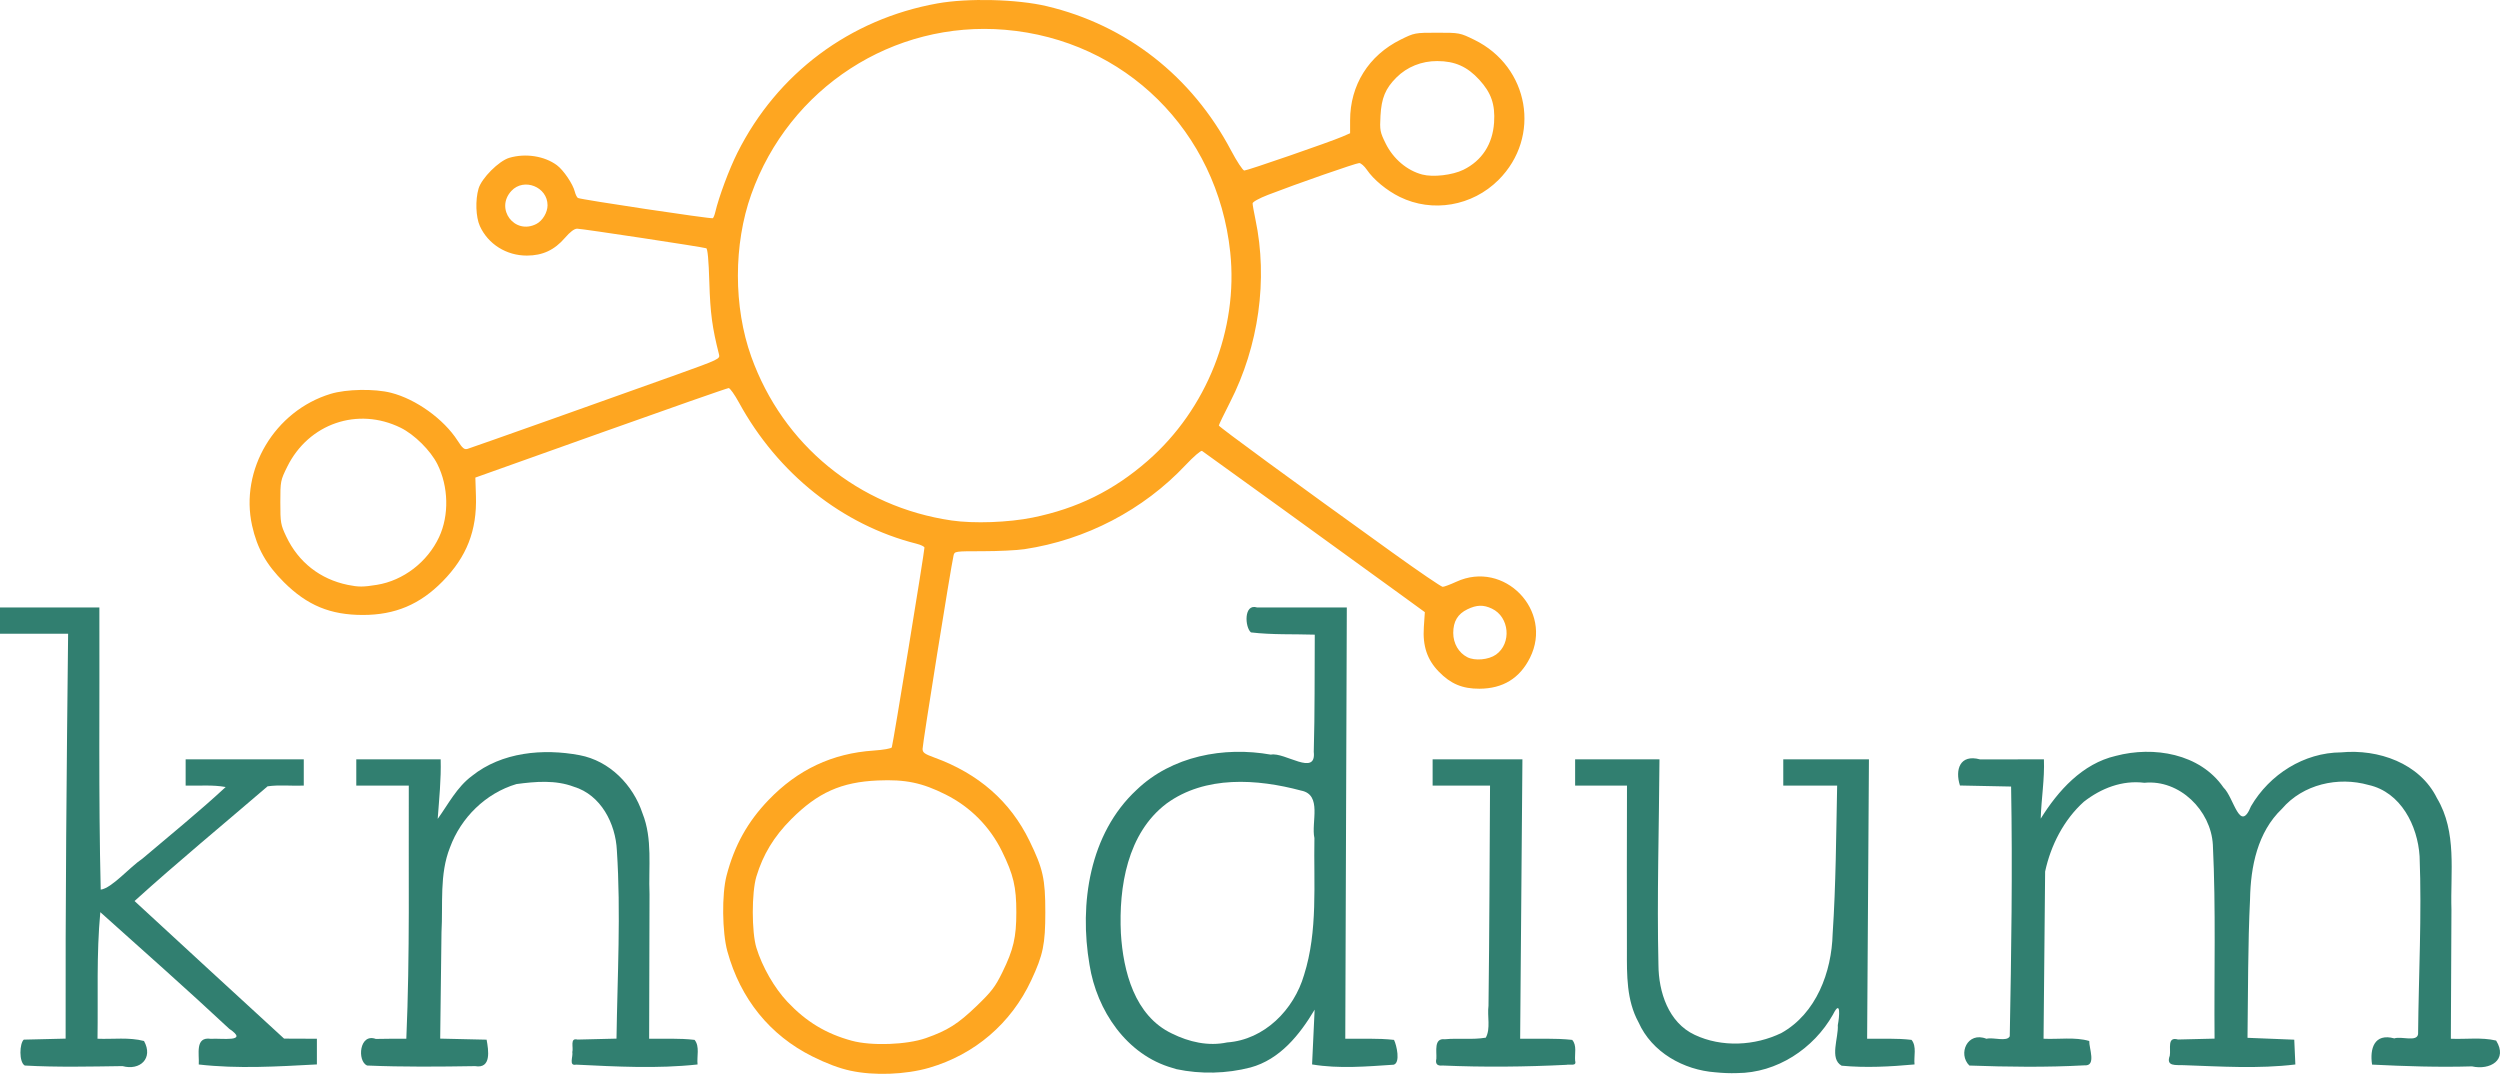 <?xml version="1.0" encoding="UTF-8" standalone="no"?>
<svg
   xmlns="http://www.w3.org/2000/svg"
   id="svg8"
   version="1.1"
   viewBox="0 0 712.663 306.127"
   height="306.127mm"
   width="712.663mm">
  <path
     id="path849"
     d="m 242.443,305.224 c -3.233,-0.707 -6.744,-2.022 -10.843,-4.061 -12.115,-6.027 -20.532,-16.427 -24.249,-29.964 -1.498,-5.456 -1.616,-16.292 -0.234,-21.593 2.239,-8.589 5.987,-15.337 11.98,-21.565 8.333,-8.66 18.158,-13.284 29.914,-14.079 2.822,-0.191 5.088,-0.592 5.21,-0.922 0.347,-0.936 9.307,-55.751 9.307,-56.934 0,-0.295 -1.022,-0.795 -2.272,-1.111 -21.124,-5.332 -39.522,-19.96 -50.597,-40.226 -1.245,-2.278 -2.568,-4.143 -2.941,-4.143 -0.372,0 -16.773,5.742 -36.445,12.759 l -35.768,12.759 0.167,5.282 c 0.31,9.812 -2.627,17.315 -9.521,24.325 -6.469,6.577 -13.549,9.555 -22.718,9.555 -9.279,0 -15.86,-2.73 -22.495,-9.332 -5.003,-4.977 -7.635,-9.657 -9.076,-16.133 -3.55,-15.955 6.454,-32.727 22.407,-37.568 4.487,-1.362 12.489,-1.501 17.204,-0.301 7.111,1.811 15.029,7.504 18.962,13.633 1.425,2.221 1.926,2.632 2.864,2.348 1.393,-0.421 42.466,-15.001 59.553,-21.141 12.218,-4.39 12.439,-4.496 12.104,-5.808 -1.925,-7.547 -2.487,-11.733 -2.749,-20.489 -0.19,-6.333 -0.487,-9.603 -0.887,-9.746 -0.977,-0.35 -35.471,-5.579 -36.801,-5.579 -0.793,1.72e-4 -1.998,0.906 -3.454,2.597 -3.002,3.486 -6.379,5.064 -10.86,5.074 -5.846,0.014 -11.074,-3.268 -13.414,-8.42 -1.16,-2.554 -1.33,-7.427 -0.372,-10.683 0.874,-2.972 5.797,-7.895 8.769,-8.769 4.618,-1.359 10.01,-0.521 13.565,2.108 1.875,1.386 4.564,5.361 5.103,7.54 0.2,0.811 0.601,1.621 0.89,1.8 0.711,0.44 38.017,6.035 38.45,5.767 0.189,-0.117 0.499,-0.876 0.689,-1.687 1.032,-4.396 3.966,-12.275 6.317,-16.965 11.346,-22.627 32.03,-38.078 56.989,-42.57 8.733,-1.572 22.748,-1.222 31.188,0.778 22.737,5.388 41.368,19.966 52.54,41.112 1.67,3.16 3.374,5.746 3.786,5.746 0.869,0 24.509,-8.174 27.889,-9.643 l 2.272,-0.988 v -3.66 c 0,-10.065 5.285,-18.514 14.405,-23.028 3.923,-1.942 4.075,-1.971 10.424,-1.971 6.367,0 6.49,0.023 10.575,2.02 15.708,7.677 19.166,27.703 6.897,39.951 -7.483,7.47 -18.841,9.417 -28.163,4.828 -3.702,-1.823 -7.441,-4.911 -9.365,-7.735 -0.714,-1.048 -1.692,-1.907 -2.173,-1.909 -0.883,-0.004 -17.842,5.908 -25.986,9.059 -2.53,0.979 -4.41,2.016 -4.41,2.434 0,0.4 0.367,2.473 0.816,4.606 3.59,17.065 0.946,36.072 -7.245,52.081 -1.756,3.432 -3.192,6.418 -3.192,6.636 0,0.38 20.958,15.721 49.576,36.288 7.422,5.334 13.828,9.699 14.234,9.699 0.407,0 2.152,-0.651 3.878,-1.447 13.658,-6.297 27.727,8.219 21.005,21.671 -2.927,5.857 -7.71,8.789 -14.392,8.822 -4.863,0.024 -8.204,-1.376 -11.594,-4.86 -3.321,-3.413 -4.631,-7.305 -4.272,-12.693 l 0.285,-4.276 -7.31,-5.317 c -14.093,-10.25 -55.642,-40.296 -56.203,-40.643 -0.312,-0.193 -2.415,1.615 -4.675,4.016 -12.049,12.808 -28.434,21.362 -45.959,23.994 -2.114,0.317 -7.462,0.577 -11.883,0.577 -7.899,0 -8.044,0.021 -8.313,1.203 -0.821,3.608 -8.834,53.635 -8.834,55.151 0,1.043 0.546,1.445 3.341,2.461 12.631,4.594 21.656,12.498 27.141,23.771 3.867,7.947 4.506,10.827 4.506,20.312 0,9.149 -0.624,12.164 -4.02,19.435 -5.733,12.272 -16.096,21.151 -29.096,24.93 -6.723,1.954 -15.744,2.287 -22.421,0.827 z m 21.493,-9.295 c 6.195,-2.173 9.15,-4.043 14.455,-9.146 4.266,-4.104 5.313,-5.474 7.347,-9.622 3.169,-6.462 3.982,-9.959 3.982,-17.131 0,-7.229 -0.811,-10.666 -4.096,-17.361 -3.455,-7.04 -9.035,-12.664 -16.05,-16.175 -6.744,-3.375 -11.435,-4.349 -19.324,-4.01 -10.419,0.447 -17.115,3.441 -24.706,11.047 -4.911,4.92 -8.031,10.057 -9.926,16.343 -1.37,4.543 -1.366,15.839 0.007,20.312 1.673,5.45 5.124,11.456 8.85,15.407 5.366,5.688 11.012,9.096 18.377,11.092 5.596,1.516 15.631,1.157 21.083,-0.756 z M 426.453,186.609 c 4.512,-3.213 3.85,-10.73 -1.155,-13.105 -2.425,-1.151 -4.341,-1.1 -6.997,0.186 -2.765,1.338 -4.032,3.458 -4.032,6.742 0,2.992 1.535,5.638 4.009,6.912 2.146,1.105 6.088,0.75 8.175,-0.736 z M 107.443,166.716 c 7.531,-1.221 14.392,-6.485 17.719,-13.595 2.904,-6.206 2.714,-14.442 -0.482,-20.817 -1.944,-3.877 -6.546,-8.439 -10.459,-10.365 -12.231,-6.021 -26.255,-1.205 -32.337,11.107 -1.926,3.9 -1.97,4.125 -1.97,10.161 0,5.822 0.096,6.376 1.692,9.744 3.46,7.303 9.646,12.161 17.552,13.781 3.042,0.624 4.356,0.621 8.285,-0.016 z m 186.922,-19.172 c 12.744,-2.599 23.068,-7.691 32.785,-16.168 16.887,-14.733 25.879,-37.459 23.545,-59.504 -3.65,-34.471 -30.01,-60.503 -64.182,-63.382 -31.921,-2.69 -61.538,16.526 -72.367,46.954 -5.065,14.231 -5.061,32.066 0.009,46.22 9.025,25.194 30.61,42.844 57.124,46.709 6.329,0.923 16.241,0.567 23.086,-0.829 z M 152.896,63.845 c 1.779,-0.92 3.19,-3.28 3.19,-5.336 0,-5.239 -6.748,-7.921 -10.301,-4.093 -4.747,5.114 0.921,12.63 7.111,9.429 z M 417.151,48.404 c 5.291,-2.589 8.357,-7.306 8.76,-13.48 0.337,-5.151 -0.802,-8.455 -4.194,-12.165 -3.447,-3.772 -6.947,-5.333 -11.993,-5.35 -4.483,-0.015 -8.624,1.651 -11.669,4.696 -3.116,3.116 -4.25,5.845 -4.527,10.891 -0.227,4.134 -0.132,4.646 1.455,7.87 2.17,4.408 6.109,7.755 10.465,8.892 3.09,0.806 8.586,0.17 11.703,-1.355 z"
     style="fill:#fea621;fill-opacity:1;stroke:none;stroke-width:10.691;stroke-linecap:square;stroke-linejoin:miter;stroke-miterlimit:4;stroke-dasharray:none;stroke-opacity:1;paint-order:normal" />
  <path
     id="path851"
     d="m 7.06,303.749 c -1.701,-0.989 -1.498,-6.359 -0.276,-7.386 3.975,-0.095 7.95,-0.191 11.925,-0.286 -0.089,-38.477 0.284,-76.952 0.709,-115.426 -6.473,0 -12.946,0 -19.419,0 0,-2.495 0,-4.989 0,-7.484 9.444,0 18.887,0 28.331,0 0.095,26.813 -0.269,53.634 0.381,80.44 3.17,-0.417 8.142,-6.309 11.911,-8.855 7.94,-6.753 16.071,-13.309 23.709,-20.399 -3.748,-0.693 -7.612,-0.302 -11.412,-0.404 0,-2.495 0,-4.989 0,-7.484 11.225,0 22.451,0 33.676,0 0,2.495 0,4.989 0,7.484 -3.414,0.139 -7.032,-0.276 -10.32,0.206 -12.658,10.879 -25.548,21.497 -37.925,32.698 14.194,13.091 28.394,26.176 42.632,39.22 3.118,0.013 6.236,0.026 9.354,0.038 0,2.44 0,4.88 0,7.32 -11.203,0.593 -22.506,1.301 -33.676,0.018 0.203,-2.837 -1.18,-8.025 3.451,-7.314 2.855,-0.245 11.117,1.092 5.232,-2.866 -12.069,-11.277 -24.45,-22.213 -36.746,-33.24 -1.137,11.985 -0.609,24.056 -0.802,36.081 4.411,0.176 8.968,-0.481 13.257,0.641 2.713,4.934 -1.125,8.517 -6.129,7.159 -9.283,0.129 -18.594,0.357 -27.864,-0.163 z"
     style="fill:#317f70;fill-opacity:1;stroke:none;stroke-width:10.691;stroke-linecap:square;stroke-linejoin:miter;stroke-miterlimit:4;stroke-dasharray:none;stroke-opacity:1;paint-order:normal" />
  <path
     id="path853"
     d="m 104.637,303.747 c -2.883,-1.292 -2.201,-9.326 2.5,-7.58 2.896,-0.094 5.794,-0.042 8.692,-0.056 1.046,-24.038 0.599,-48.108 0.703,-72.163 -4.989,0 -9.978,0 -14.967,0 0,-2.495 0,-4.989 0,-7.484 8.018,0 16.036,0 24.054,0 0.162,5.677 -0.437,11.335 -0.846,16.972 3.036,-4.214 5.466,-9.059 9.767,-12.245 8.505,-6.809 20.296,-7.875 30.683,-5.917 8.547,1.608 15.256,8.474 17.929,16.574 2.931,7.317 1.674,15.362 2.006,23.04 -0.016,13.741 -0.072,27.481 -0.109,41.222 4.318,0.06 8.66,-0.189 12.956,0.324 1.528,1.88 0.598,4.702 0.846,7.01 -11.491,1.249 -23.102,0.607 -34.624,0.049 -2.182,0.455 -0.807,-2.314 -1.079,-3.591 0.377,-1.304 -0.758,-4.15 1.479,-3.557 3.705,-0.089 7.41,-0.179 11.116,-0.268 0.264,-17.874 1.271,-35.778 0.108,-53.635 -0.356,-7.646 -4.533,-15.854 -12.293,-18.18 -5.207,-1.971 -10.942,-1.472 -16.339,-0.753 -8.753,2.597 -15.826,9.567 -18.955,18.101 -3.032,7.646 -1.957,16.108 -2.409,24.142 -0.13,10.108 -0.246,20.215 -0.37,30.323 4.41,0.1 8.82,0.201 13.23,0.301 0.55,3.01 1.423,8.353 -3.266,7.541 -10.265,0.166 -20.553,0.262 -30.811,-0.173 z"
     style="fill:#317f70;fill-opacity:1;stroke:none;stroke-width:10.691;stroke-linecap:square;stroke-linejoin:miter;stroke-miterlimit:4;stroke-dasharray:none;stroke-opacity:1;paint-order:normal" />
  <path
     id="path855"
     d="m 334.246,304.438 c -13.115,-3.717 -21.61,-16.416 -23.659,-29.402 -2.978,-17.373 -0.044,-37.377 13.417,-49.87 10.044,-9.646 24.874,-12.435 38.267,-10.048 3.937,-0.801 13.032,6.363 12.239,-0.806 0.313,-11.128 0.214,-22.262 0.285,-33.394 -6.06,-0.193 -12.157,0.073 -18.185,-0.641 -1.75,-1.418 -2.118,-8.336 1.75,-7.109 8.523,0 17.046,0 25.569,0 -0.145,40.981 -0.29,81.963 -0.435,122.944 4.63,0.065 9.284,-0.197 13.891,0.324 0.744,1.469 1.895,6.548 -0.108,7.075 -7.719,0.509 -15.58,1.198 -23.247,-0.08 0.242,-5.202 0.484,-10.404 0.726,-15.606 -4.267,7.159 -9.884,14.187 -18.287,16.476 -6.827,1.77 -14.2,1.943 -21.096,0.482 l -1.128,-0.346 z m 15.568,-7.278 c 10.644,-0.76 19.046,-9.341 21.931,-19.241 3.983,-12.597 2.701,-26.013 2.949,-39.024 -0.98,-4.458 2.309,-12.356 -3.791,-13.527 -12.526,-3.362 -27.33,-4.346 -38.349,3.682 -11.223,8.48 -13.659,23.816 -13.027,37.008 0.652,10.798 3.896,23.506 14.553,28.566 4.858,2.411 10.344,3.681 15.734,2.536 z"
     style="fill:#317f70;fill-opacity:1;stroke:none;stroke-width:10.691;stroke-linecap:square;stroke-linejoin:miter;stroke-miterlimit:4;stroke-dasharray:none;stroke-opacity:1;paint-order:normal" />
  <path
     id="path857"
     d="m 411.195,303.743 c -1.498,0.161 -2.09,-0.479 -1.737,-1.953 0.133,-2.074 -0.783,-5.92 2.408,-5.535 3.882,-0.367 7.841,0.199 11.683,-0.453 1.424,-2.579 0.375,-6.142 0.772,-9.098 0.265,-20.917 0.304,-41.837 0.436,-62.755 -5.456,0 -10.911,0 -16.367,0 0,-2.495 0,-4.989 0,-7.484 8.533,0 17.065,0 25.598,0 -0.215,26.549 -0.431,53.098 -0.646,79.646 4.941,0.068 9.91,-0.204 14.828,0.324 1.418,1.559 0.66,3.994 0.846,5.976 0.507,1.659 -1.542,0.882 -2.507,1.138 -11.755,0.584 -23.554,0.703 -35.312,0.193 z"
     style="fill:#317f70;fill-opacity:1;stroke:none;stroke-width:10.691;stroke-linecap:square;stroke-linejoin:miter;stroke-miterlimit:4;stroke-dasharray:none;stroke-opacity:1;paint-order:normal" />
  <path
     id="path859"
     d="m 489.049,305.683 c -9.122,-0.656 -18.161,-5.699 -21.975,-14.284 -3.427,-6.253 -3.314,-13.494 -3.298,-20.41 -0.061,-15.68 0.012,-31.36 0.021,-47.04 -4.928,0 -9.856,0 -14.784,0 0,-2.495 0,-4.989 0,-7.484 8.015,0 16.03,0 24.046,0 -0.118,19.535 -0.741,39.074 -0.294,58.606 0.047,7.717 2.839,16.416 10.331,19.925 7.7,3.635 17.157,3.154 24.74,-0.536 9.921,-5.557 14.308,-17.373 14.587,-28.255 0.931,-14.065 0.992,-28.168 1.283,-42.256 -5.12,0 -10.239,0 -15.359,0 0,-2.495 0,-4.989 0,-7.484 8.14,0 16.281,0 24.421,0 -0.172,26.549 -0.344,53.098 -0.516,79.646 4.222,0.06 8.468,-0.187 12.667,0.324 1.528,1.877 0.599,4.697 0.846,7.002 -6.901,0.624 -13.871,1.011 -20.78,0.357 -3.545,-1.983 -0.849,-7.959 -1.093,-11.568 0.472,-2.333 0.933,-7.655 -1.374,-3.011 -5.508,9.741 -16.001,16.658 -27.349,16.688 -2.042,0.073 -4.088,-0.012 -6.12,-0.222 z"
     style="fill:#317f70;fill-opacity:1;stroke:none;stroke-width:10.691;stroke-linecap:square;stroke-linejoin:miter;stroke-miterlimit:4;stroke-dasharray:none;stroke-opacity:1;paint-order:normal" />
  <path
     id="path863"
     d="m 561.4,303.753 c -3.363,-3.306 -0.576,-9.815 4.871,-7.634 1.956,-0.514 5.84,0.957 6.642,-0.721 0.443,-23.724 0.81,-47.454 0.381,-71.181 -4.86,-0.099 -9.72,-0.198 -14.58,-0.297 -1.438,-4.471 -0.064,-9.017 5.718,-7.446 6.072,-0.018 12.145,-0.004 18.217,-0.008 0.222,5.658 -0.752,11.271 -0.914,16.904 4.958,-7.975 11.868,-15.687 21.405,-17.895 10.767,-2.847 23.996,-0.693 30.693,9.015 2.99,2.838 4.637,13.247 7.848,5.339 5.29,-9.066 15.094,-15.299 25.698,-15.355 10.556,-1.005 22.39,3.047 27.317,13.063 5.774,9.649 3.787,21.12 4.122,31.785 -0.053,12.263 -0.112,24.527 -0.168,36.79 4.294,0.186 8.718,-0.474 12.905,0.514 3.437,5.542 -1.75,8.519 -6.88,7.36 -9.497,0.282 -18.995,-0.035 -28.48,-0.505 -0.692,-4.476 0.57,-9.057 6.343,-7.47 1.972,-0.696 6.47,1.117 6.774,-1.238 0.158,-16.892 1.079,-33.797 0.429,-50.68 -0.549,-8.724 -5.344,-18.285 -14.543,-20.326 -8.708,-2.455 -18.707,-0.207 -24.702,6.804 -6.96,6.634 -8.919,16.474 -9.086,25.71 -0.637,13.177 -0.546,26.374 -0.725,39.563 4.442,0.178 8.885,0.356 13.327,0.535 0.104,2.356 0.209,4.713 0.313,7.069 -10.555,1.275 -21.275,0.565 -31.88,0.197 -2.195,-0.098 -5.09,0.44 -3.914,-2.713 0.343,-1.982 -0.837,-5.518 2.343,-4.604 3.473,-0.083 6.947,-0.167 10.42,-0.25 -0.163,-18.426 0.407,-36.875 -0.486,-55.281 -0.553,-9.783 -9.487,-18.651 -19.523,-17.649 -6.302,-0.795 -12.334,1.561 -17.251,5.4 -5.719,5.143 -9.45,12.458 -11.041,19.901 -0.15,15.887 -0.3,31.774 -0.45,47.662 4.319,0.211 8.927,-0.556 13.03,0.643 -0.102,1.942 2.095,7.221 -1.328,6.938 -10.907,0.599 -21.926,0.453 -32.843,0.06 z"
     style="fill:#317f70;fill-opacity:1;stroke:none;stroke-width:10.691;stroke-linecap:square;stroke-linejoin:miter;stroke-miterlimit:4;stroke-dasharray:none;stroke-opacity:1;paint-order:normal" />
</svg>
